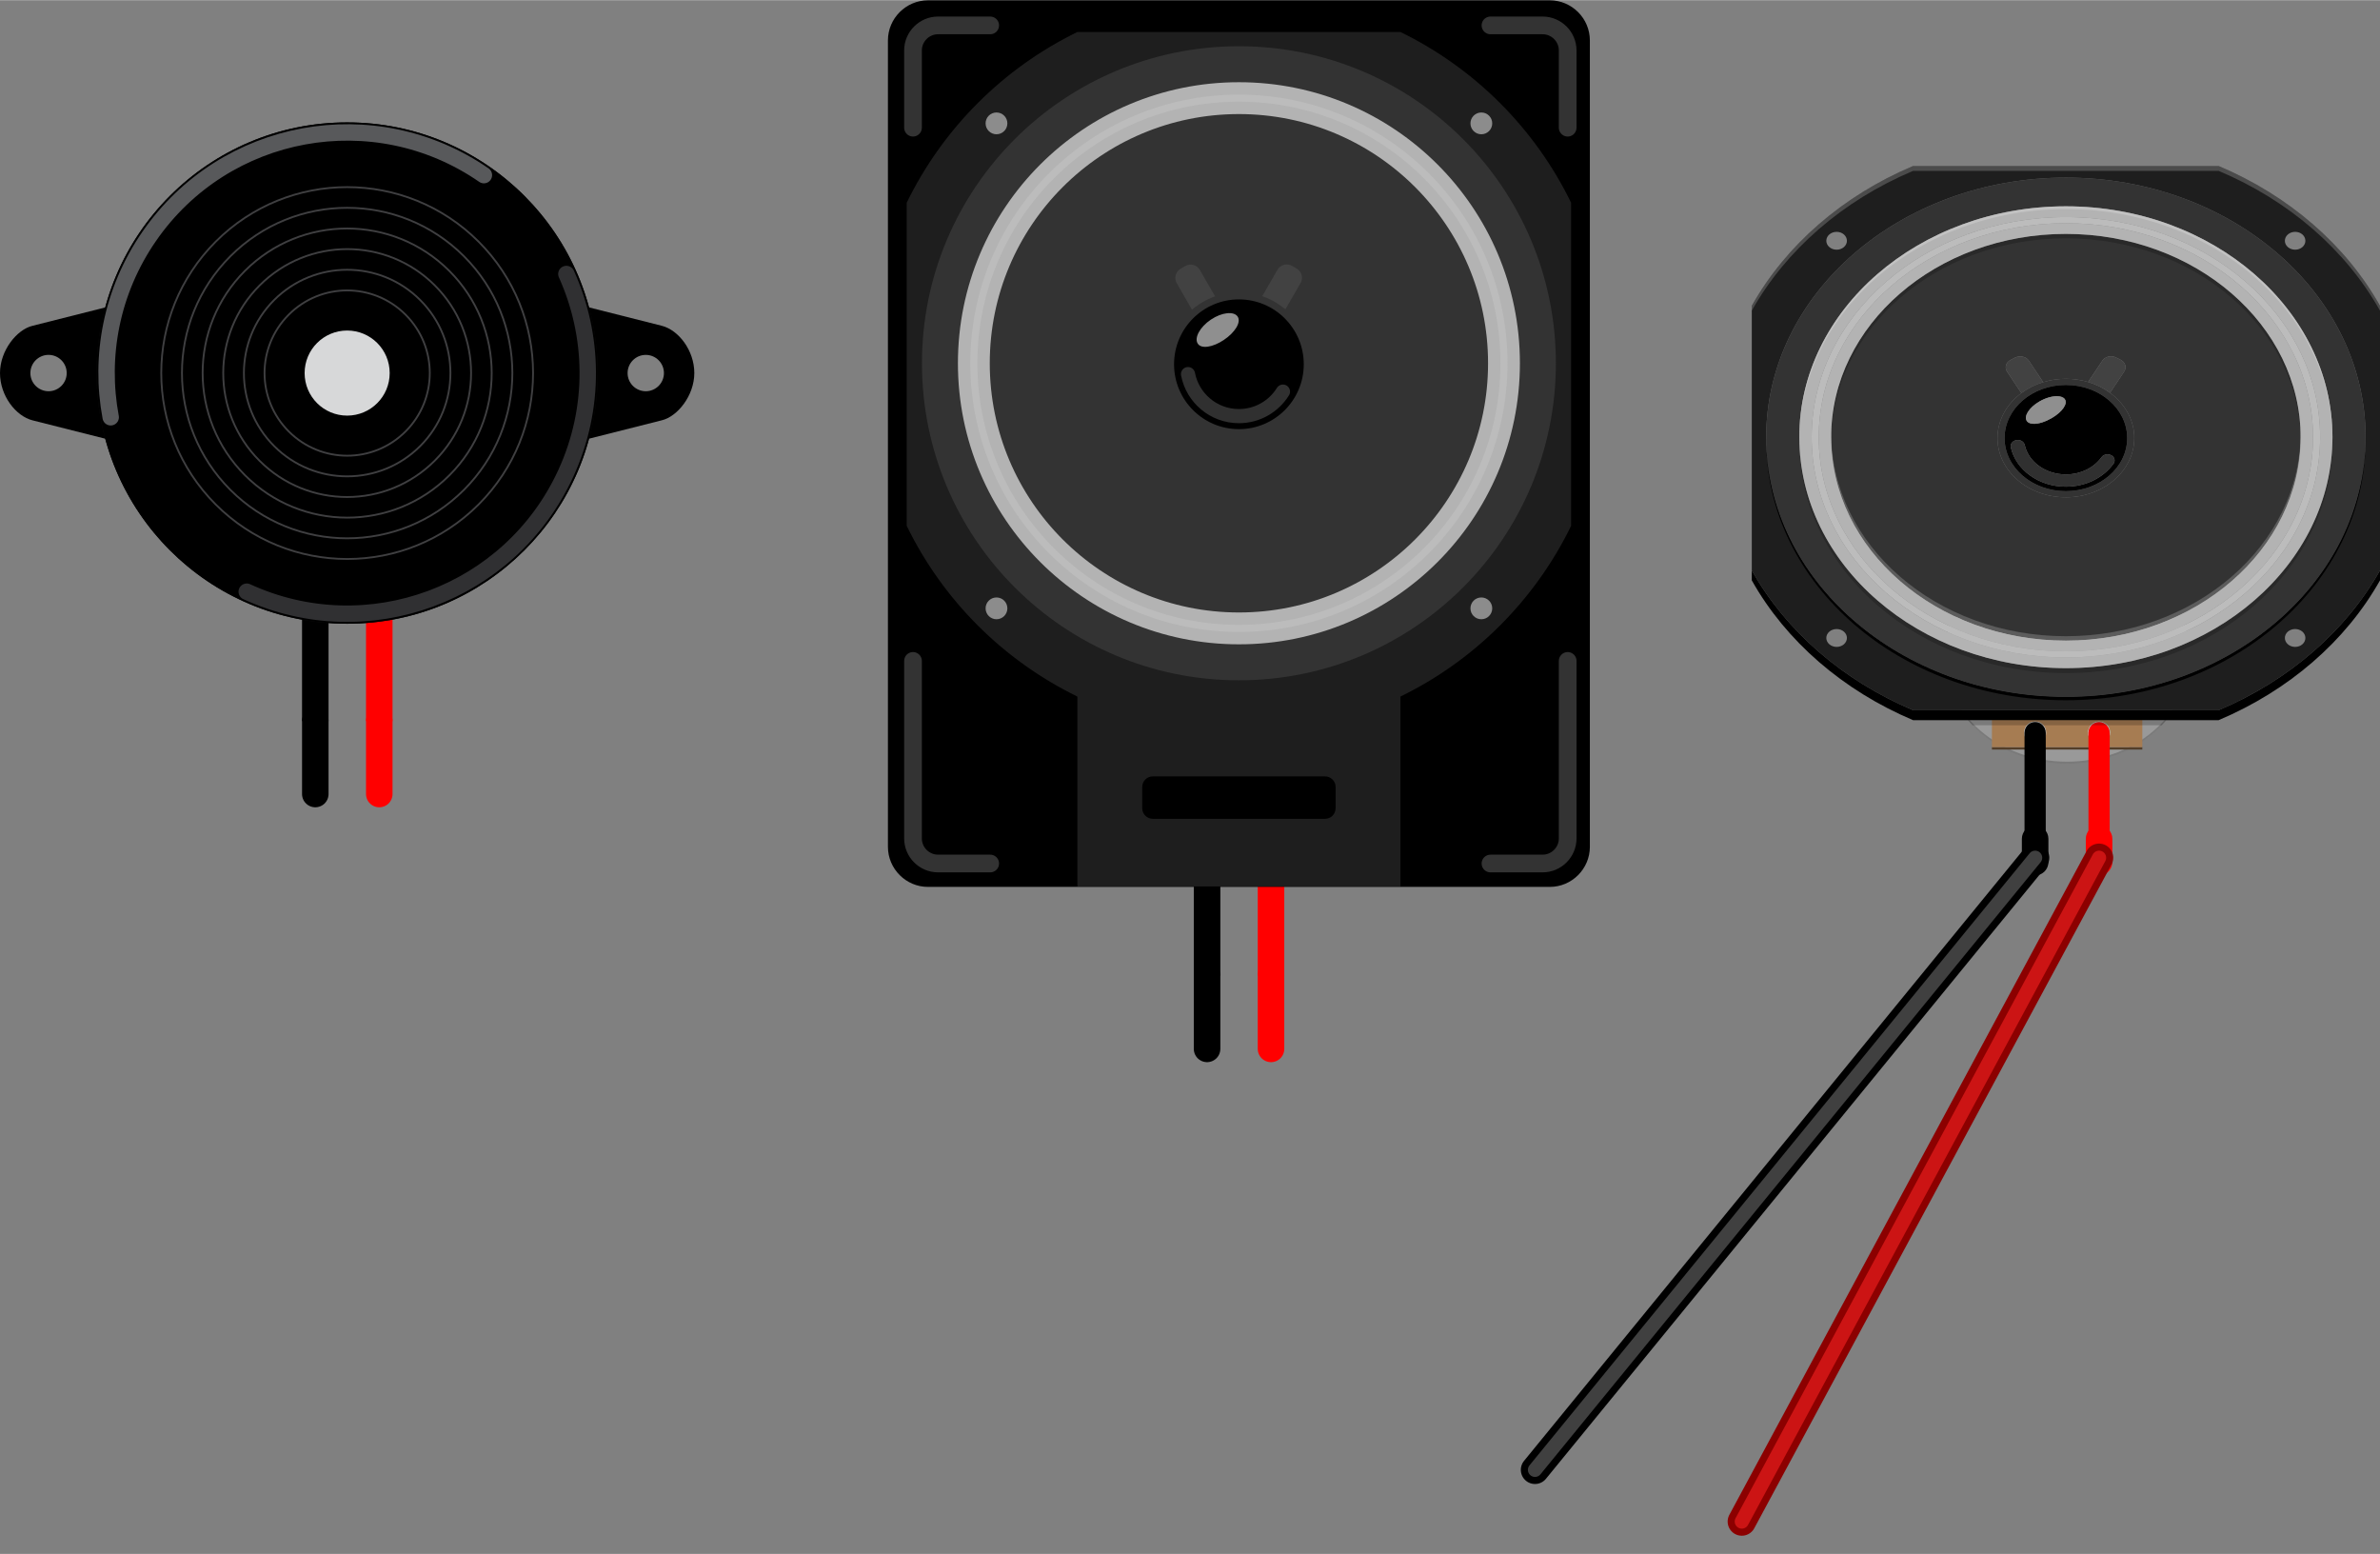 <?xml version='1.0' encoding='UTF-8' standalone='no'?>
<!-- Created with Fritzing (http://www.fritzing.org/) -->
<svg xmlns:svg='http://www.w3.org/2000/svg' xmlns='http://www.w3.org/2000/svg' version='1.2' baseProfile='tiny' x='0in' y='0in' width='3.736in' height='2.439in' viewBox='0 0 269.02 175.586' >
<rect x="0" y="0" width="269.02" height="175.586" fill="#808080" stroke="none"/>
<path stroke='#000000' stroke-width='2.996' stroke-linecap='round' stroke-linejoin='round' fill='none' d='M35.639,81.468L35.639,89.712' />
<path stroke='#ff0000' stroke-width='2.996' stroke-linecap='round' stroke-linejoin='round' fill='none' d='M42.871,81.468L42.871,89.712' />
<g partID='854154130'><g transform='translate(0,13.81)' ><g xmlns="http://www.w3.org/2000/svg" id="breadboard">
 <rect xmlns="http://www.w3.org/2000/svg" x="34.148" y="65.912" width="0.999" height="0.999" id="connector0pin" fill="none"/>
 <rect xmlns="http://www.w3.org/2000/svg" x="41.337" y="65.912" width="0.999" height="0.999" id="connector1pin" fill="none"/>
 <g xmlns="http://www.w3.org/2000/svg" x1="35.687" stroke-linecap="round" x2="35.687" stroke="#000000" id="connector0leg" stroke-width="2.996" y1="67.749" fill="none" y2="76.004"/>
 <g xmlns="http://www.w3.org/2000/svg" x1="42.928" stroke-linecap="round" x2="42.928" stroke="#FF0000" id="connector1leg" stroke-width="2.996" y1="67.749" fill="none" y2="76.004"/>
 <path xmlns="http://www.w3.org/2000/svg" stroke="#000000" stroke-width="2.996" fill="none" d="M35.639,53.061l0,14.598"/>
 <path xmlns="http://www.w3.org/2000/svg" stroke="#FF0000" stroke-width="2.996" fill="none" d="M42.871,53.061l0,14.598"/>
 <g xmlns="http://www.w3.org/2000/svg">
  <path xmlns="http://www.w3.org/2000/svg" d="M3.679,22.987C1.904,23.409,0,25.776,0,28.33c0,2.555,1.777,4.86,3.679,5.343c1.903,0.479,10.29,2.599,10.29,2.599L13.969,20.389L3.679,22.987zM5.487,30.382c-1.134,0,-2.053,-0.92,-2.053,-2.053c0,-1.134,0.919,-2.055,2.053,-2.055c1.134,0,2.053,0.92,2.053,2.055C7.54,29.463,6.621,30.382,5.487,30.382z"/>
 </g>
 <g xmlns="http://www.w3.org/2000/svg">
  <path xmlns="http://www.w3.org/2000/svg" d="M74.801,22.985c-1.902,-0.478,-10.29,-2.599,-10.29,-2.599l0,15.882l10.29,-2.599c1.774,-0.422,3.68,-2.788,3.68,-5.343C78.48,25.773,76.704,23.467,74.801,22.985zM72.993,30.383c-1.133,0,-2.054,-0.92,-2.054,-2.053c0,-1.134,0.921,-2.054,2.054,-2.054c1.134,0,2.054,0.92,2.054,2.054C75.048,29.463,74.128,30.383,72.993,30.383z"/>
 </g>
 <circle xmlns="http://www.w3.org/2000/svg" r="28.327" fill="#0D0D0D" cx="39.239" cy="28.329"/>
 <g xmlns="http://www.w3.org/2000/svg">
  <circle xmlns="http://www.w3.org/2000/svg" r="28.328" cx="39.239" cy="28.33"/>
 </g>
 <circle xmlns="http://www.w3.org/2000/svg" r="4.808" fill="#D7D8D9" cx="39.24" cy="28.33"/>
 <path xmlns="http://www.w3.org/2000/svg" stroke="#58595B" stroke-linecap="round" stroke-linejoin="round" stroke-width="1.855" fill="none" d="M12.512,33.324c-1.286,-6.877,0.068,-14.243,4.358,-20.45C25.404,0.519,42.34,-2.579,54.697,5.96"/>
 <g xmlns="http://www.w3.org/2000/svg">
  <g xmlns="http://www.w3.org/2000/svg">
   <path xmlns="http://www.w3.org/2000/svg" stroke="#3F3F41" stroke-linecap="round" stroke-linejoin="round" stroke-width="0.208" fill="none" d="M54.095,43.183c8.212,-8.212,8.212,-21.497,0,-29.708c-8.212,-8.212,-21.497,-8.212,-29.71,0c-8.211,8.211,-8.21,21.496,0,29.708C32.597,51.394,45.885,51.394,54.095,43.183z"/>
   <path xmlns="http://www.w3.org/2000/svg" stroke="#3F3F41" stroke-linecap="round" stroke-linejoin="round" stroke-width="0.208" fill="none" d="M26.04,41.531c-7.296,-7.297,-7.296,-19.105,0,-26.403c7.296,-7.297,19.103,-7.296,26.402,0c7.296,7.298,7.295,19.103,-0.001,26.402C45.145,48.827,33.336,48.829,26.04,41.531z"/>
   <path xmlns="http://www.w3.org/2000/svg" stroke="#3F3F41" stroke-linecap="round" stroke-linejoin="round" stroke-width="0.208" fill="none" d="M50.795,39.884c6.384,-6.382,6.376,-16.719,-0.007,-23.1c-6.383,-6.383,-16.719,-6.389,-23.101,-0.007c-6.383,6.382,-6.374,16.718,0.008,23.102C34.077,46.257,44.414,46.267,50.795,39.884z"/>
   <path xmlns="http://www.w3.org/2000/svg" stroke="#3F3F41" stroke-linecap="round" stroke-linejoin="round" stroke-width="0.208" fill="none" d="M29.335,38.238c-5.477,-5.477,-5.463,-14.34,0.007,-19.808c5.469,-5.47,14.332,-5.483,19.806,-0.007c5.474,5.475,5.463,14.338,-0.006,19.806C43.673,43.7,34.809,43.712,29.335,38.238z"/>
   <path xmlns="http://www.w3.org/2000/svg" stroke="#3F3F41" stroke-linecap="round" stroke-linejoin="round" stroke-width="0.208" fill="none" d="M47.495,36.583c4.556,-4.556,4.561,-11.945,0,-16.508c-4.561,-4.562,-11.953,-4.555,-16.507,0c-4.555,4.556,-4.563,11.945,0,16.508C35.549,41.146,42.941,41.137,47.495,36.583z"/>
   <path xmlns="http://www.w3.org/2000/svg" stroke="#3F3F41" stroke-linecap="round" stroke-linejoin="round" stroke-width="0.208" fill="none" d="M32.641,34.929c-3.648,-3.647,-3.656,-9.544,0,-13.2c3.655,-3.655,9.551,-3.648,13.2,0.001c3.648,3.648,3.655,9.544,0,13.199C42.186,38.586,36.289,38.577,32.641,34.929z"/>
  </g>
 </g>
 <path xmlns="http://www.w3.org/2000/svg" stroke="#303032" stroke-linecap="round" stroke-linejoin="round" stroke-width="1.855" fill="none" d="M27.888,53.037c13.649,6.267,29.793,0.289,36.06,-13.359c3.417,-7.439,3.194,-15.624,0.071,-22.544"/>
</g>
</g></g><path stroke='#000000' stroke-width='3' stroke-linecap='round' stroke-linejoin='round' fill='none' d='M136.439,110.255L136.439,118.512' />
<path stroke='#ff0000' stroke-width='3' stroke-linecap='round' stroke-linejoin='round' fill='none' d='M143.667,110.255L143.667,118.512' />
<g partID='854154160'><g transform='translate(100.366,0)' ><g xmlns="http://www.w3.org/2000/svg" id="breadboard">
 <rect xmlns="http://www.w3.org/2000/svg" x="34.984" y="109" width="1" height="0.2" id="connector0pin" fill="#919191"/>
 <rect xmlns="http://www.w3.org/2000/svg" x="42.203" y="109" width="1" height="0.2" id="connector1pin" fill="#919191"/>
 <g xmlns="http://www.w3.org/2000/svg" x1="36.073" stroke-linecap="round" x2="36.073" stroke="#000000" id="connector0leg" stroke-width="3" y1="110.255" fill="none" y2="118.512"/>
 <g xmlns="http://www.w3.org/2000/svg" x1="43.301" stroke-linecap="round" x2="43.301" stroke="#ff0000" id="connector1leg" stroke-width="3" y1="110.255" fill="none" y2="118.512"/>
 <path xmlns="http://www.w3.org/2000/svg" stroke="#000000" stroke-width="3" fill="none" d="M36.073,99.892l0,10.363"/>
 <path xmlns="http://www.w3.org/2000/svg" stroke="#FF0000" stroke-width="3" fill="none" d="M43.301,99.892l0,10.363"/>
 <g xmlns="http://www.w3.org/2000/svg">
  <g xmlns="http://www.w3.org/2000/svg">
   <path xmlns="http://www.w3.org/2000/svg" d="M79.344,95.675c0,2.494,-2.04,4.534,-4.533,4.534L4.533,100.209C2.04,100.209,0,98.169,0,95.675L0,4.55c0,-2.494,2.04,-4.534,4.533,-4.534l70.277,0c2.493,0,4.533,2.04,4.533,4.534L79.343,95.675z"/>
   <g xmlns="http://www.w3.org/2000/svg">
    <g xmlns="http://www.w3.org/2000/svg">
     <path xmlns="http://www.w3.org/2000/svg" fill="#1E1E1E" d="M77.221,22.887c-4.087,-8.389,-10.9,-15.204,-19.29,-19.29L21.414,3.597c-8.39,4.086,-15.203,10.901,-19.29,19.29l0,36.517c4.087,8.39,10.9,15.203,19.289,19.291l36.519,0c8.389,-4.088,15.202,-10.9,19.289,-19.29L77.221,22.887z"/>
     <rect xmlns="http://www.w3.org/2000/svg" x="21.413" y="78.573" width="36.517" height="21.581" fill="#1E1E1E"/>
     <g xmlns="http://www.w3.org/2000/svg">
      <circle xmlns="http://www.w3.org/2000/svg" r="35.827" fill="#333333" cx="39.673" cy="41.033"/>
      <circle xmlns="http://www.w3.org/2000/svg" stroke="#B3B3B3" stroke-width="3.6" r="29.962" fill="none" cx="39.673" cy="41.033"/>
      <circle xmlns="http://www.w3.org/2000/svg" stroke="#BCBCBC" stroke-width="0.8" r="29.962" fill="none" cx="39.673" cy="41.033"/>
      <g xmlns="http://www.w3.org/2000/svg">
       <g xmlns="http://www.w3.org/2000/svg">
        <path xmlns="http://www.w3.org/2000/svg" fill="#424242" d="M46.642,31.971c0.332,-0.574,0.136,-1.308,-0.438,-1.639l-0.53,-0.307c-0.574,-0.332,-1.309,-0.135,-1.641,0.438l-2.639,4.572l2.607,1.506L46.642,31.971z"/>
        <path xmlns="http://www.w3.org/2000/svg" fill="#424242" d="M35.254,30.481c-0.332,-0.574,-1.064,-0.771,-1.64,-0.439l-0.53,0.307c-0.573,0.33,-0.771,1.064,-0.438,1.638l2.64,4.573l2.608,-1.507L35.254,30.481z"/>
       </g>
       <g xmlns="http://www.w3.org/2000/svg">
        <g xmlns="http://www.w3.org/2000/svg">
         <circle xmlns="http://www.w3.org/2000/svg" stroke="#333333" stroke-width="1.6" r="7.331" fill="none" cx="39.673" cy="41.146"/>
         <circle xmlns="http://www.w3.org/2000/svg" r="7.331" cx="39.673" cy="41.146"/>
        </g>
        <path xmlns="http://www.w3.org/2000/svg" stroke="#FFFFFF" stroke-linecap="round" opacity="0.19" enable-background="new    " stroke-width="1.6" fill="none" d="M44.651,44.236c-1.034,1.662,-2.877,2.769,-4.978,2.769c-2.856,0,-5.234,-2.043,-5.753,-4.747"/>
        <path xmlns="http://www.w3.org/2000/svg" opacity="0.56" enable-background="new    " fill="#FFFFFF" d="M39.538,35.768c0.409,0.641,-0.32,1.795,-1.573,2.632c-1.251,0.837,-2.551,1.039,-2.946,0.409c-0.416,-0.644,0.235,-1.867,1.483,-2.708S39.127,35.127,39.538,35.768z"/>
       </g>
      </g>
     </g>
     <g xmlns="http://www.w3.org/2000/svg">
      <circle xmlns="http://www.w3.org/2000/svg" r="1.231" fill="#8C8C8C" cx="12.27" cy="13.922"/>
      <circle xmlns="http://www.w3.org/2000/svg" r="1.231" fill="#8C8C8C" cx="67.075" cy="13.922"/>
      <circle xmlns="http://www.w3.org/2000/svg" r="1.231" fill="#8C8C8C" cx="12.27" cy="68.729"/>
      <circle xmlns="http://www.w3.org/2000/svg" r="1.231" fill="#8C8C8C" cx="67.075" cy="68.729"/>
     </g>
    </g>
   </g>
  </g>
  <path xmlns="http://www.w3.org/2000/svg" d="M50.603,91.315c0,0.663,-0.537,1.199,-1.2,1.199l-19.46,0c-0.663,0,-1.2,-0.536,-1.2,-1.199l0,-2.399c0,-0.663,0.537,-1.199,1.2,-1.199l19.46,0c0.663,0,1.2,0.536,1.2,1.199L50.603,91.315z"/>
 </g>
 <path xmlns="http://www.w3.org/2000/svg" stroke="#333333" stroke-linecap="round" stroke-width="2" fill="none" d="M2.834,14.409L2.834,5.683c0,-1.559,1.274,-2.833,2.833,-2.833l5.893,0"/>
 <path xmlns="http://www.w3.org/2000/svg" stroke="#333333" stroke-linecap="round" stroke-width="2" fill="none" d="M76.834,14.409L76.834,5.683c0,-1.559,-1.275,-2.833,-2.833,-2.833l-5.894,0"/>
 <path xmlns="http://www.w3.org/2000/svg" stroke="#333333" stroke-linecap="round" stroke-width="2" fill="none" d="M76.835,74.669L76.835,94.73c0,1.56,-1.275,2.834,-2.834,2.834l-5.894,0"/>
 <path xmlns="http://www.w3.org/2000/svg" stroke="#333333" stroke-linecap="round" stroke-width="2" fill="none" d="M2.834,74.669L2.834,94.73c0,1.56,1.274,2.834,2.833,2.834l5.894,0"/>
</g>
</g></g><g partID='854154190'><g transform='translate(198.01,18.736)' ><g xmlns="http://www.w3.org/2000/svg" id="breadboard">
 <g xmlns="http://www.w3.org/2000/svg">
  <g xmlns="http://www.w3.org/2000/svg" enable-background="new    ">
   <g xmlns="http://www.w3.org/2000/svg">
    <path xmlns="http://www.w3.org/2000/svg" fill="#999999" d="M35.643,43.516c-7.668,0,-13.887,5.385,-13.887,12.025c0,6.648,6.219,12.027,13.887,12.027c7.667,0,13.886,-5.379,13.886,-12.027C49.529,48.9,43.311,43.516,35.643,43.516"/>
   </g>
  </g>
 </g>
 <g xmlns="http://www.w3.org/2000/svg" id="breadboard">
  <circle xmlns="http://www.w3.org/2000/svg" id="connector0pin" r="1.98" fill="none" cx="32.029" cy="78.176"/>
  <circle xmlns="http://www.w3.org/2000/svg" id="connector1pin" r="1.98" fill="none" cx="39.255" cy="78.176"/>
 </g>
 <path xmlns="http://www.w3.org/2000/svg" fill-opacity="0.2" d="M49.529,55.291c0,6.648,-6.219,12.027,-13.886,12.027c-7.668,0,-13.887,-5.379,-13.887,-12.027l0,0.25c0,6.648,6.219,12.027,13.887,12.027c7.667,0,13.886,-5.379,13.886,-12.027L49.529,55.291z"/>
 <g xmlns="http://www.w3.org/2000/svg">
  <path xmlns="http://www.w3.org/2000/svg" fill="#333333" d="M38.019,24.416l1.608,-2.413c0.211,-0.314,0.593,-0.491,0.984,-0.491c0.191,0,0.386,0.043,0.563,0.133l0.504,0.249c0.54,0.273,0.729,0.873,0.415,1.341l-1.601,2.401c1.677,1.229,2.744,3.063,2.744,5.112c0,3.695,-3.465,6.695,-7.731,6.695c-4.266,0,-7.731,-3,-7.731,-6.695c0,-2.031,1.048,-3.852,2.7,-5.081l-1.611,-2.417c-0.315,-0.468,-0.135,-1.076,0.414,-1.341l0.495,-0.257c0.18,-0.086,0.375,-0.128,0.568,-0.128c0.395,0,0.777,0.175,0.989,0.495l1.608,2.414c0.804,-0.245,1.667,-0.379,2.567,-0.379C36.385,24.053,37.231,24.181,38.019,24.416M35.505,7.678c-14.634,0,-26.532,10.312,-26.532,22.977c0,12.673,11.898,22.986,26.532,22.986c14.626,0,26.532,-10.313,26.532,-22.986C62.037,17.989,50.131,7.678,35.505,7.678M35.505,56.75c-16.614,0,-30.132,-11.699,-30.132,-26.095c0,-14.388,13.518,-26.095,30.132,-26.095c16.614,0,30.132,11.707,30.132,26.095C65.637,45.051,52.119,56.75,35.505,56.75M35.505,1.317c-18.711,0,-33.876,13.133,-33.876,29.337C1.629,46.859,16.794,60,35.505,60c18.712,0,33.876,-13.141,33.876,-29.345C69.381,14.451,54.217,1.317,35.505,1.317"/>
  <path xmlns="http://www.w3.org/2000/svg" fill="#B3B3B3" d="M35.505,53.641c-14.634,0,-26.532,-10.313,-26.532,-22.986c0,-12.666,11.898,-22.977,26.532,-22.977c14.626,0,26.532,10.312,26.532,22.977C62.037,43.328,50.131,53.641,35.505,53.641zM35.505,6.469c-15.399,0,-27.936,10.85,-27.936,24.186c0,13.343,12.537,24.193,27.936,24.193c15.399,0,27.937,-10.85,27.937,-24.193C63.441,17.319,50.904,6.469,35.505,6.469M35.505,55.541c-15.84,0,-28.737,-11.16,-28.737,-24.886c0,-13.718,12.897,-24.879,28.737,-24.879c15.841,0,28.737,11.162,28.737,24.879C64.242,44.381,51.346,55.541,35.505,55.541M35.505,4.56c-16.614,0,-30.132,11.707,-30.132,26.095c0,14.396,13.518,26.095,30.132,26.095c16.614,0,30.132,-11.699,30.132,-26.095C65.637,16.267,52.119,4.56,35.505,4.56z"/>
  <path xmlns="http://www.w3.org/2000/svg" fill="#BCBCBC" d="M35.505,54.848c-15.399,0,-27.936,-10.85,-27.936,-24.193c0,-13.336,12.537,-24.186,27.936,-24.186c15.399,0,27.937,10.85,27.937,24.186C63.441,43.998,50.904,54.848,35.505,54.848M35.505,5.775c-15.84,0,-28.737,11.162,-28.737,24.879c0,13.726,12.897,24.886,28.737,24.886c15.841,0,28.737,-11.16,28.737,-24.886C64.242,16.937,51.346,5.775,35.505,5.775"/>
  <path xmlns="http://www.w3.org/2000/svg" fill="#424242" d="M40.612,21.512c-0.392,0,-0.773,0.177,-0.984,0.491l-1.608,2.413c0.914,0.273,1.751,0.69,2.474,1.22l1.601,-2.401c0.314,-0.468,0.125,-1.068,-0.415,-1.341l-0.504,-0.249C40.998,21.555,40.803,21.512,40.612,21.512"/>
  <path xmlns="http://www.w3.org/2000/svg" fill="#424242" d="M30.34,21.524c-0.192,0,-0.388,0.042,-0.568,0.128l-0.495,0.257c-0.549,0.265,-0.729,0.873,-0.414,1.341l1.611,2.417c0.719,-0.535,1.552,-0.957,2.464,-1.235l-1.608,-2.414C31.117,21.699,30.735,21.524,30.34,21.524"/>
  <path xmlns="http://www.w3.org/2000/svg" fill="#333333" d="M35.505,36.75c-3.825,0,-6.93,-2.682,-6.93,-6.002c0,-3.312,3.105,-6.001,6.93,-6.001c3.826,0,6.931,2.689,6.931,6.001C42.436,34.068,39.331,36.75,35.505,36.75M35.505,24.053c-0.9,0,-1.764,0.134,-2.567,0.379c-0.912,0.279,-1.745,0.701,-2.464,1.235c-1.652,1.229,-2.7,3.05,-2.7,5.081c0,3.695,3.465,6.695,7.731,6.695c4.266,0,7.731,-3,7.731,-6.695c0,-2.049,-1.066,-3.884,-2.744,-5.112c-0.723,-0.53,-1.56,-0.947,-2.474,-1.22C37.231,24.181,36.385,24.053,35.505,24.053"/>
  <path xmlns="http://www.w3.org/2000/svg" d="M35.505,36.243c-3.096,0,-5.661,-1.917,-6.228,-4.451c-0.081,-0.374,0.198,-0.74,0.639,-0.811c0.054,-0.01,0.107,-0.014,0.159,-0.014c0.371,0,0.698,0.231,0.777,0.56c0.414,1.894,2.34,3.328,4.653,3.328c1.701,0,3.186,-0.772,4.023,-1.941c0.152,-0.213,0.416,-0.331,0.685,-0.331c0.145,0,0.291,0.034,0.423,0.104c0.378,0.203,0.485,0.631,0.252,0.959C39.771,35.207,37.773,36.243,35.505,36.243M31.896,29.141c-0.362,0,-0.646,-0.097,-0.792,-0.302c-0.396,-0.53,0.225,-1.535,1.404,-2.221c0.682,-0.396,1.407,-0.601,1.971,-0.601c0.411,0,0.736,0.108,0.899,0.328c0.387,0.522,-0.306,1.474,-1.494,2.159C33.175,28.917,32.445,29.141,31.896,29.141M35.505,24.747c-3.825,0,-6.93,2.689,-6.93,6.001c0,3.32,3.105,6.002,6.93,6.002c3.826,0,6.931,-2.682,6.931,-6.002C42.436,27.436,39.331,24.747,35.505,24.747"/>
  <path xmlns="http://www.w3.org/2000/svg" fill="#303030" d="M30.075,30.968c-0.052,0,-0.105,0.004,-0.159,0.014c-0.441,0.07,-0.72,0.437,-0.639,0.811c0.567,2.534,3.132,4.451,6.228,4.451c2.268,0,4.266,-1.037,5.382,-2.595c0.233,-0.328,0.126,-0.756,-0.252,-0.959c-0.132,-0.07,-0.278,-0.104,-0.423,-0.104c-0.269,0,-0.532,0.117,-0.685,0.331c-0.837,1.169,-2.322,1.941,-4.023,1.941c-2.313,0,-4.239,-1.435,-4.653,-3.328C30.773,31.2,30.446,30.968,30.075,30.968"/>
  <path xmlns="http://www.w3.org/2000/svg" fill="#8F8F8F" d="M34.479,26.017c-0.564,0,-1.289,0.204,-1.971,0.601c-1.179,0.686,-1.8,1.691,-1.404,2.221c0.146,0.205,0.43,0.302,0.792,0.302c0.549,0,1.279,-0.224,1.989,-0.637c1.188,-0.686,1.881,-1.637,1.494,-2.159C35.216,26.125,34.89,26.017,34.479,26.017"/>
  <path xmlns="http://www.w3.org/2000/svg" fill="#1E1E1E" d="M52.768,0L18.234,0C10.305,3.344,3.861,8.924,0,15.799l0,29.906c3.861,6.867,10.305,12.447,18.234,15.799l34.534,0c7.938,-3.352,14.381,-8.932,18.242,-15.799L71.01,15.799C67.148,8.924,60.705,3.344,52.768,0zM61.416,7.444c0.648,0,1.16,0.452,1.16,1.013c0,0.553,-0.512,1.005,-1.16,1.005c-0.639,0,-1.16,-0.452,-1.16,-1.005C60.256,7.896,60.777,7.444,61.416,7.444zM9.594,7.444c0.639,0,1.161,0.452,1.161,1.013c0,0.553,-0.522,1.005,-1.161,1.005c-0.648,0,-1.17,-0.452,-1.17,-1.005C8.424,7.896,8.946,7.444,9.594,7.444zM9.594,54.35c-0.648,0,-1.17,-0.451,-1.17,-1.014c0,-0.553,0.522,-1.006,1.17,-1.006c0.639,0,1.161,0.453,1.161,1.006C10.755,53.898,10.233,54.35,9.594,54.35zM61.416,54.35c-0.639,0,-1.16,-0.451,-1.16,-1.014c0,-0.553,0.521,-1.006,1.16,-1.006c0.648,0,1.16,0.453,1.16,1.006C62.576,53.898,62.064,54.35,61.416,54.35zM35.505,60C16.794,60,1.629,46.859,1.629,30.655c0,-16.204,15.165,-29.337,33.876,-29.337c18.712,0,33.876,13.133,33.876,29.337C69.381,46.859,54.217,60,35.505,60z"/>
 </g>
 <g xmlns="http://www.w3.org/2000/svg">
  <path xmlns="http://www.w3.org/2000/svg" d="M32.029,80.17c-0.829,0,-1.5,-0.672,-1.5,-1.5l0,-2.635c0,-0.828,0.671,-1.5,1.5,-1.5s1.5,0.672,1.5,1.5l0,2.635C33.529,79.498,32.857,80.17,32.029,80.17z"/>
 </g>
 <g xmlns="http://www.w3.org/2000/svg">
  <path xmlns="http://www.w3.org/2000/svg" fill="#FF0000" d="M39.256,80.17c-0.828,0,-1.5,-0.672,-1.5,-1.5l0,-2.635c0,-0.828,0.672,-1.5,1.5,-1.5s1.5,0.672,1.5,1.5l0,2.635C40.756,79.498,40.084,80.17,39.256,80.17z"/>
 </g>
 <rect xmlns="http://www.w3.org/2000/svg" x="27.143" y="65.674" width="17" height="0.277" fill="#533E29"/>
 <path xmlns="http://www.w3.org/2000/svg" fill="#A67C52" d="M27.143,61.705l0,3.969l17,0l0,-3.969L27.143,61.705zM32.029,65.045c-0.659,0,-1.193,-0.508,-1.193,-1.133c0,-0.629,0.534,-1.137,1.193,-1.137s1.193,0.508,1.193,1.137C33.222,64.537,32.688,65.045,32.029,65.045zM39.256,65.045c-0.658,0,-1.193,-0.508,-1.193,-1.133c0,-0.629,0.535,-1.137,1.193,-1.137s1.193,0.508,1.193,1.137C40.45,64.537,39.915,65.045,39.256,65.045z"/>
 <path xmlns="http://www.w3.org/2000/svg" opacity="0.2" fill="#FFFFFF" d="M0,16.353C3.861,9.478,10.305,3.897,18.234,0.553l34.534,0c7.938,3.344,14.381,8.924,18.242,15.799l0,-0.553C67.148,8.924,60.705,3.344,52.768,0L18.234,0C10.305,3.344,3.861,8.924,0,15.799L0,16.353z"/>
 <path xmlns="http://www.w3.org/2000/svg" d="M71.01,46.83c-3.861,6.867,-10.305,12.447,-18.242,15.799L18.234,62.629C10.305,59.277,3.861,53.697,0,46.83l0,-1.125c3.861,6.867,10.305,12.447,18.234,15.799l34.534,0c7.938,-3.352,14.381,-8.932,18.242,-15.799L71.01,46.83z"/>
 <path xmlns="http://www.w3.org/2000/svg" d="M69.381,31.033c0,16.204,-15.164,29.346,-33.876,29.346c-18.711,0,-33.876,-13.143,-33.876,-29.346l0,-0.378C1.629,46.859,16.794,60,35.505,60c18.712,0,33.876,-13.141,33.876,-29.345L69.381,31.033z"/>
 <path xmlns="http://www.w3.org/2000/svg" opacity="0.2" fill="#FFFFFF" d="M5.373,30.968c0,-14.388,13.518,-26.095,30.132,-26.095c16.614,0,30.132,11.707,30.132,26.095l0,-0.313c0,-14.388,-13.518,-26.095,-30.132,-26.095c-16.614,0,-30.132,11.707,-30.132,26.095L5.373,30.968z"/>
 <path xmlns="http://www.w3.org/2000/svg" opacity="0.2" fill="#FFFFFF" d="M8.973,30.155c0,12.673,11.898,22.986,26.532,22.986c14.626,0,26.532,-10.313,26.532,-22.986l0,0.5c0,12.673,-11.906,22.986,-26.532,22.986c-14.634,0,-26.532,-10.313,-26.532,-22.986L8.973,30.155z"/>
 <path xmlns="http://www.w3.org/2000/svg" opacity="0.2" d="M62.037,31.153c0,-12.666,-11.906,-22.977,-26.532,-22.977c-14.634,0,-26.532,10.312,-26.532,22.977l0,-0.499c0,-12.666,11.898,-22.977,26.532,-22.977c14.626,0,26.532,10.312,26.532,22.977"/>
 <path xmlns="http://www.w3.org/2000/svg" fill-opacity="0.2" d="M65.637,31.215c0,14.396,-13.518,26.095,-30.132,26.095c-16.614,0,-30.132,-11.699,-30.132,-26.095l0,-0.561c0,14.396,13.518,26.095,30.132,26.095c16.614,0,30.132,-11.699,30.132,-26.095L65.637,31.215z"/>
 <path xmlns="http://www.w3.org/2000/svg" fill="#CCCCCC" d="M32.029,62.787c-0.691,0,-1.252,0.561,-1.252,1.252s0.561,1.252,1.252,1.252s1.252,-0.561,1.252,-1.252S32.72,62.787,32.029,62.787zM32.029,65.232c-0.659,0,-1.193,-0.535,-1.193,-1.193s0.534,-1.193,1.193,-1.193s1.193,0.535,1.193,1.193S32.688,65.232,32.029,65.232z"/>
 <path xmlns="http://www.w3.org/2000/svg" fill="#CCCCCC" d="M39.256,62.787c-0.691,0,-1.253,0.561,-1.253,1.252s0.562,1.252,1.253,1.252s1.253,-0.561,1.253,-1.252S39.948,62.787,39.256,62.787zM39.256,65.232c-0.658,0,-1.193,-0.535,-1.193,-1.193s0.535,-1.193,1.193,-1.193s1.193,0.535,1.193,1.193S39.915,65.232,39.256,65.232z"/>
 <path xmlns="http://www.w3.org/2000/svg" d="M33.222,64.039c-0.001,-0.658,-0.535,-1.193,-1.193,-1.193s-1.192,0.535,-1.193,1.193l-0.007,0l0,11.998l2.4,0L33.229,64.039L33.222,64.039z"/>
 <path xmlns="http://www.w3.org/2000/svg" fill="#FF0000" d="M40.45,64.039c-0.001,-0.658,-0.535,-1.193,-1.193,-1.193s-1.192,0.535,-1.193,1.193l-0.007,0l0,11.998l2.4,0L40.457,64.039L40.45,64.039z"/>
 <polygon xmlns="http://www.w3.org/2000/svg" points="46.34,63.207,24.947,63.207,24.421,62.629,46.865,62.629" opacity="0.2"/>
</g>
</g></g><g partID='854154220'><line stroke-linecap='round' stroke='#000000' x1='173.504' y1='166.086' x2='230.039' y2='96.912' stroke-width='3.2' /><line stroke-linecap='round' stroke='#404040' x1='173.504' y1='166.086' x2='230.039' y2='96.912' stroke-width='1.6' /></g><g partID='854154250'><line stroke-linecap='round' stroke='#8c0000' x1='196.882' y1='171.93' x2='237.265' y2='96.912' stroke-width='3.2' /><line stroke-linecap='round' stroke='#cc1414' x1='196.882' y1='171.93' x2='237.265' y2='96.912' stroke-width='1.6' /></g></svg>